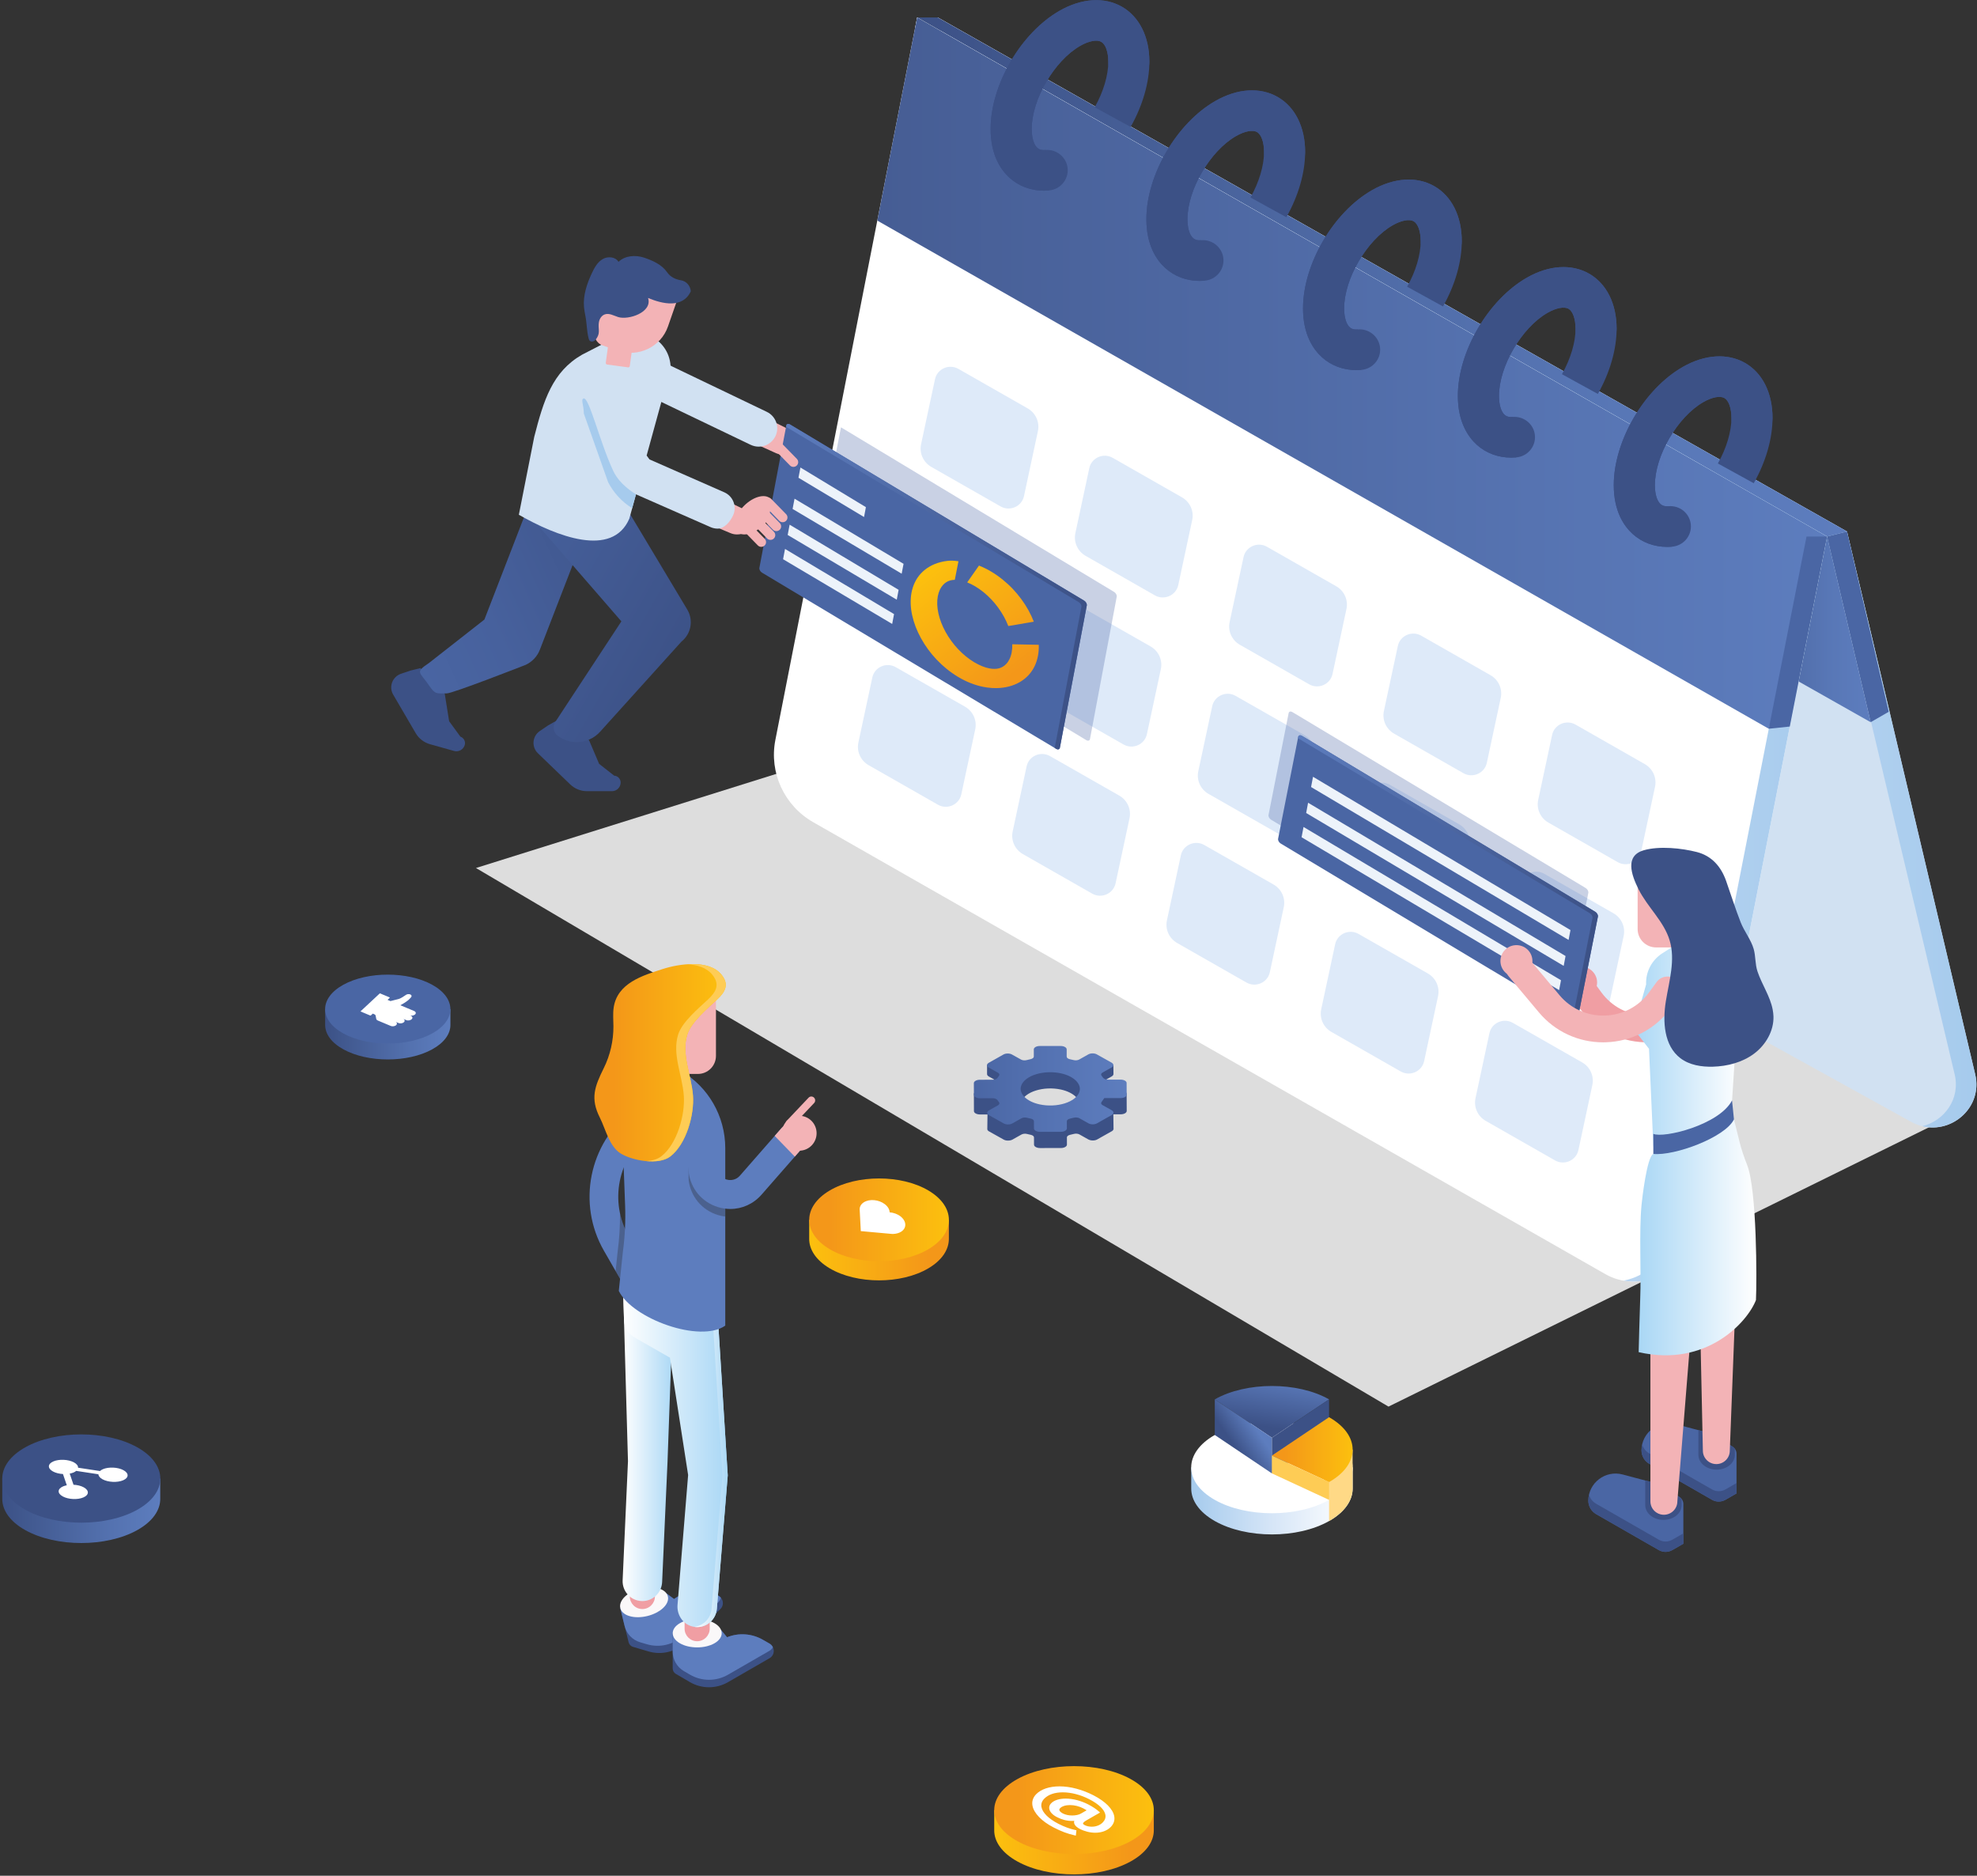 <svg width="448" height="425" viewBox="0 0 448 425" fill="none" xmlns="http://www.w3.org/2000/svg">
<rect x="0" y="0" width="448" height="425" fill="#333333" stroke="none"/>
<path d="M261.46 410.132H259.433C258.602 409.245 257.519 408.419 256.178 407.679C249.136 403.799 237.615 403.799 230.58 407.679C229.239 408.419 228.156 409.245 227.324 410.132H225.298V414.699C225.284 417.265 227.038 419.839 230.58 421.785C237.622 425.665 249.143 425.665 256.178 421.785C259.713 419.839 261.473 417.265 261.46 414.699V410.132Z" fill="url(#paint0_linear_2_5005)"/>
<path d="M230.58 403.079C237.622 399.199 249.143 399.199 256.178 403.079C263.22 406.959 263.22 413.305 256.178 417.185C249.136 421.065 237.615 421.065 230.58 417.185C223.538 413.305 223.538 406.959 230.58 403.079Z" fill="url(#paint1_linear_2_5005)"/>
<path fill-rule="evenodd" clip-rule="evenodd" d="M247.801 406.785C250.498 408.172 252.21 409.905 252.496 411.539C252.65 412.412 252.391 413.232 251.742 413.919C250.903 414.785 249.646 415.259 248.193 415.259C247.019 415.259 245.768 414.945 244.678 414.385C244.238 414.159 243.484 413.672 243.393 413.005C243.372 412.885 243.379 412.732 243.442 412.565C243.26 412.579 243.079 412.585 242.897 412.585C241.744 412.585 240.633 412.299 239.495 411.712C238.517 411.212 237.888 410.525 237.769 409.839C237.692 409.392 237.832 408.959 238.181 408.599C238.852 407.905 240.026 407.525 241.493 407.525C243.135 407.525 244.958 407.999 246.628 408.859C247.578 409.352 248.444 409.925 249.003 410.439L249.275 410.685L246.25 412.419C245.475 412.845 245.419 413.105 245.419 413.172C245.419 413.279 245.545 413.405 245.775 413.525C246.222 413.765 246.795 413.892 247.396 413.892C248.388 413.892 249.303 413.539 249.904 412.912C250.4 412.392 250.596 411.819 250.491 411.205C250.288 410.032 248.996 408.779 246.858 407.679C244.888 406.665 242.75 406.105 240.829 406.105C238.992 406.105 237.538 406.612 236.616 407.565C236.085 408.119 235.876 408.739 235.995 409.412C236.218 410.699 237.608 412.079 239.802 413.212C241.15 413.905 242.492 414.399 243.672 414.645L243.924 414.699L243.791 415.912L243.477 415.839C241.919 415.492 240.466 414.945 238.768 414.072C236.057 412.679 234.262 410.819 233.961 409.099C233.794 408.159 234.08 407.279 234.779 406.552C235.904 405.392 237.79 404.752 240.102 404.752C242.527 404.752 245.258 405.479 247.801 406.785ZM240.207 409.712C240.081 409.845 240.026 409.979 240.054 410.119C240.095 410.379 240.403 410.659 240.892 410.912C241.451 411.192 242.177 411.352 242.953 411.352C243.728 411.352 244.483 411.192 244.923 410.932L246.243 410.172C246.02 410.032 245.775 409.885 245.51 409.752C244.567 409.259 243.477 408.992 242.457 408.992C241.465 408.992 240.647 409.259 240.207 409.712Z" fill="white"/>
<path d="M107.857 196.672L182.299 173.342L372.812 290.055L314.641 318.707L107.857 196.672Z" fill="#DDDDDD"/>
<path d="M178.493 158.924L252.935 135.594L443.448 252.307L385.277 280.959L178.493 158.924Z" fill="#DDDDDD"/>
<path d="M212.489 3.95L418.545 120.433L447.567 243.325C449.645 251.699 440.544 258.445 432.987 254.135L242.797 148.984L212.489 3.95Z" fill="#D1E1F2"/>
<path d="M447.567 243.319L418.545 120.433L212.489 3.95L213.253 7.046L414.023 121.565L442.913 243.319C444.323 249.015 440.558 253.95 435.626 255.171C442.483 256.853 449.401 250.738 447.567 243.319Z" fill="url(#paint2_linear_2_5005)"/>
<path d="M418.545 120.433L427.999 161.276L423.9 163.637L414.022 121.565L418.545 120.433Z" fill="#4A66A4"/>
<path d="M423.901 163.637L387.376 142.978L385.542 105.327L414.023 121.565L423.901 163.637Z" fill="url(#paint3_linear_2_5005)"/>
<path d="M418.545 120.433L212.489 3.95L207.835 3.957L414.023 121.565L418.545 120.433Z" fill="url(#paint4_linear_2_5005)"/>
<path d="M207.835 3.957L414.022 121.572L382.93 280.016C381.235 288.643 371.447 293.056 363.743 288.664L184.3 186.306C177.707 182.545 174.255 175.064 175.7 167.679L207.835 3.957Z" fill="white"/>
<path d="M217.185 83.584L232.877 92.534C234.697 93.57 235.635 95.65 235.197 97.681L232.043 112.403C231.536 114.764 228.848 115.951 226.736 114.743L211.044 105.794C209.224 104.757 208.286 102.678 208.724 100.646L211.877 85.925C212.378 83.564 215.066 82.376 217.185 83.584Z" fill="#DEEAF9"/>
<path d="M252.147 103.735L267.839 112.684C269.659 113.721 270.597 115.8 270.159 117.832L267.005 132.553C266.498 134.914 263.81 136.095 261.698 134.894L246.006 125.944C244.186 124.908 243.248 122.828 243.686 120.797L246.84 106.075C247.34 103.714 250.028 102.527 252.147 103.735Z" fill="#DEEAF9"/>
<path d="M287.102 123.885L302.794 132.835C304.614 133.871 305.552 135.951 305.114 137.982L301.961 152.704C301.453 155.065 298.765 156.252 296.653 155.044L280.961 146.094C279.141 145.058 278.203 142.978 278.641 140.947L281.795 126.225C282.302 123.864 284.99 122.677 287.102 123.885Z" fill="#DEEAF9"/>
<path d="M322.064 144.035L337.756 152.985C339.576 154.021 340.514 156.101 340.076 158.132L336.923 172.847C336.415 175.208 333.727 176.389 331.615 175.187L315.923 166.238C314.103 165.202 313.165 163.122 313.603 161.09L316.757 146.369C317.264 144.008 319.952 142.827 322.064 144.035Z" fill="#DEEAF9"/>
<path d="M357.026 164.179L372.718 173.129C374.538 174.165 375.476 176.244 375.038 178.276L371.885 192.998C371.378 195.358 368.689 196.546 366.577 195.338L350.885 186.388C349.065 185.352 348.127 183.272 348.565 181.241L351.719 166.519C352.219 164.158 354.914 162.978 357.026 164.179Z" fill="#DEEAF9"/>
<path d="M210.078 117.372L225.771 126.321C227.591 127.358 228.528 129.437 228.091 131.469L224.937 146.19C224.43 148.551 221.742 149.732 219.63 148.531L203.938 139.581C202.118 138.545 201.18 136.465 201.617 134.434L204.771 119.712C205.278 117.351 207.967 116.171 210.078 117.372Z" fill="#DEEAF9"/>
<path d="M245.04 137.522L260.733 146.472C262.553 147.508 263.49 149.588 263.053 151.619L259.899 166.341C259.392 168.702 256.704 169.889 254.592 168.681L238.9 159.732C237.08 158.695 236.142 156.616 236.579 154.584L239.733 139.863C240.233 137.502 242.929 136.314 245.04 137.522Z" fill="#DEEAF9"/>
<path d="M280.002 157.673L295.695 166.622C297.515 167.659 298.453 169.738 298.015 171.77L294.861 186.491C294.354 188.852 291.666 190.033 289.554 188.832L273.862 179.882C272.042 178.846 271.104 176.766 271.542 174.735L274.695 160.013C275.195 157.652 277.884 156.465 280.002 157.673Z" fill="#DEEAF9"/>
<path d="M314.965 177.823L330.657 186.773C332.477 187.809 333.415 189.888 332.977 191.92L329.823 206.642C329.316 209.003 326.628 210.19 324.516 208.982L308.824 200.032C307.004 198.996 306.066 196.916 306.504 194.885L309.657 180.163C310.157 177.802 312.846 176.615 314.965 177.823Z" fill="#DEEAF9"/>
<path d="M349.92 197.973L365.612 206.923C367.432 207.959 368.37 210.039 367.932 212.07L364.778 226.792C364.271 229.153 361.583 230.333 359.471 229.132L343.779 220.183C341.959 219.146 341.021 217.067 341.459 215.035L344.612 200.314C345.12 197.953 347.808 196.765 349.92 197.973Z" fill="#DEEAF9"/>
<path d="M202.979 151.166L218.671 160.116C220.491 161.152 221.429 163.232 220.991 165.263L217.838 179.985C217.331 182.346 214.642 183.533 212.53 182.325L196.838 173.376C195.018 172.339 194.08 170.26 194.518 168.228L197.672 153.507C198.172 151.146 200.86 149.958 202.979 151.166Z" fill="#DEEAF9"/>
<path d="M237.941 171.317L253.633 180.266C255.453 181.303 256.391 183.382 255.953 185.414L252.8 200.135C252.293 202.496 249.604 203.677 247.492 202.476L231.8 193.526C229.98 192.49 229.042 190.41 229.48 188.379L232.634 173.657C233.134 171.289 235.822 170.109 237.941 171.317Z" fill="#DEEAF9"/>
<path d="M272.896 191.46L288.588 200.41C290.408 201.446 291.346 203.526 290.908 205.557L287.755 220.279C287.248 222.64 284.559 223.827 282.448 222.619L266.755 213.669C264.935 212.633 263.997 210.554 264.435 208.522L267.589 193.801C268.096 191.44 270.784 190.259 272.896 191.46Z" fill="#DEEAF9"/>
<path d="M307.858 211.611L323.55 220.56C325.37 221.597 326.308 223.676 325.871 225.708L322.717 240.429C322.21 242.79 319.521 243.971 317.41 242.77L301.717 233.82C299.897 232.784 298.96 230.704 299.397 228.672L302.551 213.951C303.058 211.59 305.746 210.403 307.858 211.611Z" fill="#DEEAF9"/>
<path d="M342.82 231.761L358.513 240.711C360.333 241.747 361.27 243.826 360.833 245.858L357.679 260.58C357.172 262.94 354.484 264.128 352.372 262.92L336.679 253.97C334.859 252.934 333.922 250.854 334.359 248.823L337.513 234.101C338.013 231.74 340.708 230.553 342.82 231.761Z" fill="#DEEAF9"/>
<path d="M207.835 3.957L207.369 6.346L409.368 121.572L378.275 280.016C377.206 285.486 372.878 289.247 367.89 290.16C374.601 291.382 381.533 287.147 382.93 280.016L414.023 121.572L207.835 3.957Z" fill="url(#paint5_linear_2_5005)"/>
<path d="M198.804 49.982L400.817 165.119L414.023 121.572L207.835 3.957L198.804 49.982Z" fill="url(#paint6_linear_2_5005)"/>
<path d="M409.368 121.572L400.817 165.119L405.576 164.618L414.023 121.572H409.368Z" fill="#4A66A4"/>
<path d="M236.559 43.201C233.599 43.201 230.862 42.185 228.765 40.284C226.806 38.514 224.479 35.151 224.479 29.214C224.479 19.194 231.356 7.423 240.136 2.42C245.11 -0.415 250.243 -0.744 254.21 1.514C258.176 3.779 260.455 8.329 260.455 14.005C260.455 18.665 258.947 23.916 256.203 28.775L248.069 24.3C250.021 20.834 251.146 17.08 251.146 14.005C251.146 11.774 250.535 10.038 249.556 9.482C248.576 8.919 246.749 9.269 244.797 10.381C238.934 13.724 233.794 22.522 233.794 29.214C233.794 31.211 234.259 32.776 235.065 33.503C235.343 33.757 235.836 34.08 236.892 33.984L237.698 43.153C237.309 43.187 236.934 43.201 236.559 43.201Z" fill="#3C5186"/>
<path d="M236.559 43.201C233.599 43.201 230.862 42.185 228.765 40.284C226.806 38.514 224.479 35.151 224.479 29.214C224.479 19.194 231.356 7.423 240.136 2.42C245.11 -0.415 250.243 -0.744 254.21 1.514C258.176 3.779 260.455 8.329 260.455 14.005C260.455 16.544 258.371 18.603 255.801 18.603C253.23 18.603 251.146 16.544 251.146 14.005C251.146 11.774 250.535 10.038 249.556 9.482C248.576 8.919 246.749 9.269 244.797 10.381C238.934 13.724 233.794 22.522 233.794 29.214C233.794 31.211 234.259 32.776 235.065 33.503C235.343 33.757 235.836 34.08 236.892 33.984C239.434 33.771 241.713 35.638 241.935 38.17C242.158 40.703 240.261 42.934 237.698 43.153C237.309 43.187 236.934 43.201 236.559 43.201Z" fill="#3C5186"/>
<path d="M271.854 63.647C268.895 63.647 266.158 62.631 264.06 60.73C262.101 58.959 259.774 55.596 259.774 49.659C259.774 39.639 266.651 27.869 275.432 22.866C280.405 20.024 285.532 19.701 289.505 21.959C293.472 24.224 295.75 28.775 295.75 34.451C295.75 39.111 294.243 44.354 291.499 49.22L283.365 44.745C285.317 41.279 286.435 37.525 286.435 34.451C286.435 32.22 285.824 30.484 284.844 29.928C283.865 29.365 282.038 29.715 280.086 30.834C274.223 34.176 269.082 42.975 269.082 49.659C269.082 51.657 269.548 53.221 270.354 53.949C270.632 54.203 271.125 54.525 272.181 54.429L272.986 63.599C272.604 63.633 272.229 63.647 271.854 63.647Z" fill="#3C5186"/>
<path d="M271.854 63.647C268.895 63.647 266.158 62.631 264.06 60.73C262.101 58.959 259.774 55.596 259.774 49.659C259.774 39.639 266.651 27.869 275.432 22.866C280.405 20.024 285.532 19.701 289.505 21.959C293.472 24.224 295.75 28.775 295.75 34.451C295.75 36.99 293.666 39.049 291.096 39.049C288.526 39.049 286.442 36.99 286.442 34.451C286.442 32.22 285.831 30.484 284.851 29.928C283.872 29.365 282.045 29.715 280.093 30.834C274.23 34.176 269.089 42.975 269.089 49.659C269.089 51.657 269.555 53.221 270.361 53.949C270.638 54.203 271.132 54.525 272.188 54.429C274.723 54.21 277.008 56.083 277.231 58.616C277.453 61.148 275.557 63.379 272.993 63.599C272.604 63.633 272.229 63.647 271.854 63.647Z" fill="#3C5186"/>
<path d="M307.351 83.859C304.392 83.859 301.655 82.843 299.557 80.942C297.598 79.171 295.271 75.808 295.271 69.872C295.271 59.851 302.148 48.081 310.929 43.078C315.902 40.243 321.036 39.914 325.002 42.172C328.969 44.437 331.247 48.987 331.247 54.663C331.247 59.323 329.74 64.573 326.996 69.432L318.862 64.957C320.814 61.492 321.932 57.744 321.932 54.663C321.932 52.432 321.321 50.696 320.348 50.14C319.369 49.577 317.542 49.927 315.59 51.039C309.727 54.381 304.586 63.18 304.586 69.872C304.586 71.869 305.052 73.434 305.858 74.161C306.135 74.415 306.622 74.738 307.685 74.641L308.49 83.811C308.101 83.845 307.726 83.859 307.351 83.859Z" fill="#3C5186"/>
<path d="M307.351 83.859C304.392 83.859 301.655 82.843 299.557 80.942C297.598 79.171 295.271 75.808 295.271 69.872C295.271 59.851 302.148 48.081 310.929 43.078C315.902 40.243 321.036 39.914 325.002 42.172C328.969 44.437 331.247 48.987 331.247 54.663C331.247 57.202 329.163 59.261 326.593 59.261C324.023 59.261 321.939 57.202 321.939 54.663C321.939 52.432 321.328 50.696 320.355 50.14C319.376 49.577 317.549 49.927 315.597 51.039C309.734 54.381 304.593 63.18 304.593 69.872C304.593 71.869 305.059 73.434 305.865 74.161C306.142 74.415 306.629 74.738 307.691 74.641C310.227 74.415 312.512 76.296 312.735 78.828C312.957 81.361 311.061 83.591 308.497 83.811C308.101 83.845 307.726 83.859 307.351 83.859Z" fill="#3C5186"/>
<path d="M342.438 103.687C339.479 103.687 336.742 102.671 334.644 100.77C332.692 98.999 330.358 95.636 330.358 89.699C330.358 79.679 337.235 67.909 346.016 62.905C350.989 60.064 356.123 59.742 360.089 61.999C364.056 64.264 366.334 68.815 366.334 74.49C366.334 79.151 364.827 84.394 362.083 89.26L353.949 84.785C355.901 81.319 357.026 77.565 357.026 74.49C357.026 72.26 356.415 70.524 355.442 69.968C354.456 69.412 352.636 69.755 350.684 70.874C344.821 74.216 339.68 83.015 339.68 89.699C339.68 91.697 340.146 93.261 340.952 93.989C341.229 94.236 341.716 94.565 342.778 94.469L343.584 103.639C343.188 103.673 342.813 103.687 342.438 103.687Z" fill="#3C5186"/>
<path d="M342.438 103.687C339.479 103.687 336.742 102.671 334.644 100.77C332.692 98.999 330.358 95.636 330.358 89.699C330.358 79.679 337.235 67.909 346.016 62.905C350.989 60.064 356.123 59.742 360.089 61.999C364.056 64.264 366.334 68.815 366.334 74.49C366.334 77.03 364.25 79.089 361.68 79.089C359.11 79.089 357.026 77.03 357.026 74.49C357.026 72.26 356.415 70.524 355.442 69.968C354.456 69.412 352.636 69.755 350.684 70.874C344.821 74.216 339.68 83.015 339.68 89.699C339.68 91.697 340.146 93.261 340.952 93.989C341.229 94.236 341.716 94.565 342.778 94.469C345.342 94.263 347.599 96.123 347.822 98.656C348.044 101.188 346.148 103.419 343.584 103.639C343.188 103.673 342.813 103.687 342.438 103.687Z" fill="#3C5186"/>
<path d="M377.775 123.912C374.816 123.912 372.079 122.897 369.981 120.996C368.022 119.225 365.688 115.862 365.688 109.925C365.688 99.905 372.565 88.135 381.346 83.131C386.32 80.297 391.453 79.967 395.42 82.225C399.386 84.49 401.664 89.04 401.664 94.716C401.664 99.376 400.157 104.627 397.413 109.486L389.279 105.011C391.231 101.545 392.349 97.798 392.349 94.716C392.349 92.486 391.738 90.749 390.765 90.194C389.786 89.631 387.959 89.981 386.007 91.093C380.144 94.435 375.004 103.234 375.004 109.925C375.004 111.922 375.469 113.487 376.275 114.215C376.553 114.462 377.032 114.784 378.102 114.695L378.908 123.864C378.525 123.899 378.15 123.912 377.775 123.912Z" fill="#3C5186"/>
<path d="M377.775 123.912C374.816 123.912 372.079 122.897 369.981 120.996C368.022 119.225 365.688 115.862 365.688 109.925C365.688 99.905 372.565 88.135 381.346 83.131C386.32 80.297 391.453 79.967 395.42 82.225C399.386 84.49 401.664 89.04 401.664 94.716C401.664 97.256 399.581 99.315 397.01 99.315C394.44 99.315 392.356 97.256 392.356 94.716C392.356 92.486 391.745 90.749 390.772 90.194C389.793 89.631 387.966 89.981 386.014 91.093C380.151 94.435 375.011 103.234 375.011 109.925C375.011 111.922 375.476 113.487 376.282 114.215C376.56 114.462 377.039 114.784 378.109 114.695C380.686 114.482 382.93 116.349 383.152 118.882C383.374 121.414 381.478 123.645 378.914 123.864C378.525 123.899 378.15 123.912 377.775 123.912Z" fill="#3C5186"/>
<path opacity="0.3" d="M246.149 167.689C246.547 167.929 246.925 167.826 246.994 167.469L253.057 135.208C253.126 134.851 252.858 134.358 252.459 134.118L190.57 96.819L184.068 130.28L245.826 167.497L246.149 167.689Z" fill="#4A66A4"/>
<path d="M133.463 167.667L135.764 173.075L139.178 175.748C140.008 175.802 140.643 176.481 140.643 177.303C140.643 178.386 139.759 179.264 138.674 179.264H133.014C131.597 179.264 130.236 178.715 129.22 177.735L121.895 170.676C120.402 169.236 120.61 166.803 122.323 165.638L124.217 164.35L126.207 163.232L133.463 167.667Z" fill="#3C5186"/>
<path d="M100.769 157.119L101.778 163.417L104.328 166.906C105.109 167.18 105.538 168.01 105.316 168.798C105.019 169.84 103.934 170.443 102.884 170.148L97.445 168.626C96.084 168.243 94.923 167.352 94.211 166.138L89.097 157.386C88.054 155.604 88.918 153.322 90.887 152.657L93.057 151.923L95.275 151.382L100.769 157.119Z" fill="#3C5186"/>
<path d="M177.366 103C178.748 103 179.64 102.904 180.283 101.588C181.174 99.751 180.151 97.942 178.299 97.051L145.426 80.773C143.574 79.882 141.348 80.656 140.457 82.486C139.565 84.323 140.339 86.523 142.184 87.414L175.742 102.63C176.274 102.883 176.827 103 177.366 103Z" fill="#F3B3B6"/>
<path d="M171.935 101.204C173.489 101.204 174.982 100.341 175.708 98.86C176.717 96.797 175.846 94.316 173.759 93.315L146.745 80.355C144.665 79.354 142.164 80.218 141.155 82.287C140.146 84.35 141.017 86.832 143.104 87.832L170.117 100.793C170.704 101.067 171.326 101.204 171.935 101.204Z" fill="#D1E1F2"/>
<path d="M101.26 157.105C102.628 157.105 119.124 150.642 119.124 150.642C120.596 149.956 121.75 148.729 122.33 147.228L131.95 122.369C133.346 118.764 131.756 114.556 128.163 113.068C124.452 111.533 120.223 113.349 118.799 117.044L109.767 140.381L97.197 150.23C93.948 152.41 95.089 152.17 97.286 155.391C98.655 157.406 98.979 157.105 101.26 157.105Z" fill="url(#paint7_linear_2_5005)"/>
<path d="M130.692 168.147C132.682 168.147 134.666 167.317 136.069 165.707L154.423 145.371C156.621 143.616 157.18 140.525 155.743 138.12L142.461 115.954C140.305 112.349 135.412 111.355 131.964 114.014C129.116 116.214 119.898 115.735 121.743 118.819L140.809 140.786L126.076 163.205C125.177 164.24 125.267 165.851 126.359 166.687C127.651 167.667 129.172 168.147 130.692 168.147Z" fill="url(#paint8_linear_2_5005)"/>
<path d="M166.993 121.094C168.417 121.094 169.274 120.587 169.889 119.216C170.725 117.359 169.841 115.926 167.968 115.097L148.114 105.515L137.409 91.081C136.193 89.436 133.864 89.087 132.206 90.293C130.554 91.499 130.195 93.809 131.411 95.454L143.276 111.458L165.473 120.772C165.971 120.992 166.489 121.094 166.993 121.094Z" fill="#F3B3B6"/>
<path d="M121.059 98.997C123.18 90.683 125.191 84.207 131.908 80.361L139.669 76.372C145.135 73.24 151.97 77.154 151.97 83.418L146.531 103.219L147.174 104.09L164.132 111.547C166.13 112.431 167.028 114.761 166.136 116.742C165.48 118.202 164.146 119.778 162.633 119.778C162.094 119.778 161.541 119.669 161.016 119.436L144.119 112.006L142.613 117.503C138.757 126.488 126.103 121.512 117.576 116.632L121.059 98.997Z" fill="#D1E1F2"/>
<path d="M168.624 114.583C166.551 116.66 165.853 119.312 167.076 120.512C168.293 121.711 170.967 120.998 173.04 118.915C175.113 116.838 175.811 114.186 174.588 112.986C173.372 111.794 170.704 112.506 168.624 114.583Z" fill="#F3B3B6"/>
<path d="M142.33 83.233L137.568 82.596C137.382 82.568 137.25 82.397 137.271 82.212L138.404 73.939C138.418 73.823 138.529 73.74 138.646 73.761L143.663 74.44C143.781 74.453 143.864 74.563 143.843 74.68L142.71 82.952C142.689 83.13 142.516 83.261 142.33 83.233Z" fill="#F3B3B6"/>
<path d="M140.021 79.457L136.608 78.291C135.115 77.778 134.32 76.16 134.832 74.68L139.434 61.458L153.988 66.441L151.362 73.987C149.765 78.593 144.679 81.047 140.021 79.457Z" fill="#F3B3B6"/>
<path d="M156.538 65.996C156.448 64.755 155.529 63.7 154.292 63.501C153.221 63.329 151.97 62.856 151.161 61.671C150 59.978 147.927 59.039 145.965 58.381C144.009 57.73 141.632 57.894 140.153 59.327C139.476 58.161 137.72 58.025 136.559 58.71C135.398 59.395 134.7 60.65 134.134 61.863C132.993 64.289 132.102 66.928 132.337 69.594C132.399 70.266 132.53 70.93 132.655 71.588C132.986 73.261 132.952 74.96 133.373 76.626C133.429 76.845 133.498 77.072 133.657 77.222C133.892 77.442 134.279 77.435 134.569 77.284C134.859 77.133 135.067 76.866 135.239 76.592C136.089 75.29 135.467 74.419 135.716 73C135.847 72.24 136.317 71.486 137.057 71.232C138.045 70.889 139.075 71.52 140.07 71.835C142.413 72.575 147.913 70.766 146.856 67.51C150.069 68.867 154.727 69.957 156.538 65.996Z" fill="#3C5186"/>
<path d="M132.302 93.706C132.268 91.698 131.604 90.567 132.206 90.293C133.463 89.717 135.861 100.108 138.985 106.742C140.498 109.97 144.119 111.992 144.119 111.992L143.249 115.152C140.934 113.706 139.047 111.663 137.803 109.251L132.302 93.706Z" fill="#A6CBED"/>
<path d="M178.182 96.406C178.251 96.05 178.631 95.947 179.032 96.187L245.67 136.098C246.071 136.337 246.341 136.824 246.272 137.187L240.17 169.449C240.101 169.805 239.72 169.908 239.32 169.668L172.681 129.758C172.28 129.518 172.011 129.031 172.08 128.668L178.182 96.406Z" fill="#4A66A4"/>
<path fill-rule="evenodd" clip-rule="evenodd" d="M225.782 155.912C225.112 155.919 224.434 155.878 223.743 155.782C223.432 155.741 223.121 155.693 222.824 155.631C221.857 155.439 220.875 155.145 219.908 154.761C218.954 154.384 218.007 153.911 217.088 153.363C216.204 152.828 215.333 152.218 214.497 151.54C213.709 150.902 212.942 150.189 212.23 149.435C211.539 148.709 210.89 147.927 210.295 147.112C209.715 146.317 209.183 145.481 208.713 144.631C208.243 143.781 207.835 142.917 207.503 142.054C207.165 141.176 206.902 140.292 206.709 139.429C206.508 138.538 206.398 137.66 206.37 136.817C206.342 135.94 206.405 135.083 206.557 134.274C206.716 133.445 206.971 132.657 207.317 131.944C207.669 131.218 208.118 130.546 208.657 129.963C209.217 129.36 209.867 128.832 210.606 128.401C211.359 127.955 212.203 127.612 213.101 127.379C213.612 127.242 214.144 127.146 214.69 127.085C215.402 127.002 216.142 127.03 216.86 127.126L217.192 127.174L216.363 131.375C216.017 131.382 215.685 131.423 215.375 131.505C215.077 131.581 214.787 131.697 214.525 131.855C214.227 132.033 213.951 132.253 213.709 132.52C213.433 132.821 213.191 133.178 212.997 133.582C212.783 134.035 212.617 134.542 212.514 135.09C212.403 135.673 212.362 136.29 212.382 136.941C212.403 137.585 212.493 138.27 212.645 138.963C212.797 139.655 213.011 140.368 213.288 141.074C213.557 141.78 213.889 142.492 214.276 143.191C214.663 143.891 215.098 144.576 215.575 145.227C216.052 145.885 216.577 146.516 217.13 147.098C217.69 147.688 218.277 148.236 218.885 148.729C219.493 149.223 220.129 149.668 220.765 150.052C221.373 150.415 221.981 150.717 222.582 150.957C223.114 151.169 223.64 151.334 224.137 151.43C224.573 151.519 224.994 151.56 225.381 151.553C225.727 151.553 226.058 151.512 226.362 151.43C226.673 151.348 226.957 151.231 227.226 151.073C227.523 150.895 227.8 150.676 228.042 150.409C228.325 150.107 228.56 149.744 228.76 149.339C228.981 148.894 229.147 148.387 229.251 147.832C229.362 147.249 229.41 146.632 229.389 145.981L235.394 146.097C235.422 146.982 235.36 147.838 235.201 148.647C235.042 149.476 234.779 150.265 234.434 150.977C234.081 151.704 233.625 152.369 233.086 152.958C232.527 153.561 231.87 154.089 231.138 154.521C230.377 154.96 229.541 155.309 228.636 155.542C227.738 155.775 226.777 155.899 225.782 155.912ZM226.196 137.688C226.673 138.346 227.116 139.031 227.496 139.723C227.876 140.422 228.207 141.128 228.491 141.848L233.757 140.95L234.268 140.861C233.929 139.991 233.529 139.127 233.059 138.277C232.589 137.434 232.057 136.598 231.469 135.796C230.875 134.987 230.225 134.206 229.534 133.473C228.823 132.719 228.055 132.013 227.261 131.368C226.431 130.69 225.561 130.08 224.662 129.545C223.743 128.99 222.79 128.524 221.843 128.147L219.175 131.958C219.77 132.191 220.385 132.499 221 132.863C221.642 133.246 222.278 133.692 222.886 134.185C223.494 134.679 224.082 135.227 224.642 135.817C225.194 136.399 225.72 137.03 226.196 137.688Z" fill="url(#paint9_linear_2_5005)"/>
<path d="M245.671 136.091L179.032 96.18C178.631 95.94 178.251 96.043 178.182 96.4L178.126 96.708L244.447 136.427C244.848 136.666 245.118 137.153 245.049 137.516L239.002 169.469L239.32 169.661C239.721 169.901 240.101 169.798 240.17 169.442L246.272 137.181C246.334 136.817 246.064 136.331 245.671 136.091Z" fill="url(#paint10_linear_2_5005)"/>
<path d="M196.218 114.912L195.797 117.146L180.939 108.25L181.381 105.927L196.218 114.912Z" fill="#EDF3FA"/>
<path d="M204.753 127.75L204.324 129.991L179.605 115.316L180.048 112.993L204.753 127.75Z" fill="#EDF3FA"/>
<path d="M203.633 133.644L203.212 135.878L178.493 121.211L178.935 118.881L203.633 133.644Z" fill="#EDF3FA"/>
<path d="M202.597 139.141L202.175 141.375L177.449 126.708L177.891 124.377L202.597 139.141Z" fill="#EDF3FA"/>
<path d="M175.694 100.512C176.122 100.101 176.813 100.108 177.228 100.539L180.573 103.966C180.987 104.391 180.98 105.077 180.545 105.488C180.117 105.899 179.426 105.892 179.011 105.461L175.666 102.034C175.252 101.609 175.265 100.93 175.694 100.512Z" fill="#F3B3B6"/>
<path d="M173.261 113.048C173.69 112.637 174.381 112.643 174.795 113.075L178.14 116.502C178.555 116.927 178.548 117.613 178.113 118.024C177.684 118.435 176.993 118.428 176.578 117.996L173.234 114.569C172.819 114.144 172.826 113.459 173.261 113.048Z" fill="#F3B3B6"/>
<path d="M171.831 115.063C172.259 114.652 172.95 114.658 173.365 115.09L176.71 118.517C177.124 118.942 177.117 119.628 176.682 120.039C176.254 120.45 175.563 120.443 175.148 120.011L171.803 116.584C171.389 116.16 171.396 115.474 171.831 115.063Z" fill="#F3B3B6"/>
<path d="M170.497 117.051C170.926 116.639 171.617 116.646 172.031 117.078L175.376 120.505C175.791 120.93 175.784 121.615 175.348 122.026C174.92 122.438 174.229 122.431 173.814 121.999L170.47 118.572C170.055 118.147 170.069 117.469 170.497 117.051Z" fill="#F3B3B6"/>
<path d="M168.41 118.627C168.839 118.216 169.53 118.223 169.944 118.654L173.289 122.081C173.704 122.506 173.697 123.192 173.261 123.603C172.833 124.014 172.142 124.007 171.727 123.575L168.382 120.149C167.961 119.724 167.975 119.045 168.41 118.627Z" fill="#F3B3B6"/>
<path d="M373.297 236.171C373.083 236.171 372.869 236.171 372.656 236.158C366.77 235.966 361.408 233.146 357.948 228.415L356.238 226.074C355.246 224.718 355.549 222.822 356.914 221.843C358.278 220.857 360.188 221.158 361.173 222.514L362.882 224.855C365.233 228.066 368.865 229.976 372.856 230.106C376.846 230.236 380.602 228.559 383.16 225.512L390.017 217.332C391.093 216.044 393.022 215.873 394.311 216.941C395.607 218.009 395.779 219.926 394.704 221.206L387.846 229.387C384.221 233.727 378.941 236.171 373.297 236.171Z" fill="#F09EA3"/>
<path d="M361.911 222.61C361.911 224.595 360.291 226.211 358.285 226.211C356.286 226.211 354.66 224.602 354.66 222.61C354.66 220.624 356.28 219.009 358.285 219.009C360.291 219.009 361.911 220.624 361.911 222.61Z" fill="#F09EA3"/>
<path opacity="0.3" d="M359.326 201.209L292.864 161.346C292.464 161.106 292.085 161.209 292.016 161.565L287.454 184.656C287.385 185.012 287.653 185.505 288.053 185.745L354.198 225.417L354.515 225.608C354.915 225.848 355.294 225.745 355.363 225.389L359.926 202.298C359.988 201.935 359.719 201.449 359.326 201.209Z" fill="#4A66A4"/>
<path d="M294.187 166.953C294.256 166.597 294.635 166.494 295.035 166.734L361.497 206.597C361.897 206.837 362.166 207.323 362.097 207.686L357.534 230.777C357.465 231.14 357.086 231.236 356.686 230.996L290.224 191.132C289.824 190.893 289.556 190.407 289.625 190.044L294.187 166.953Z" fill="#4A66A4"/>
<path d="M361.49 206.59L295.028 166.727C294.628 166.487 294.249 166.59 294.18 166.946L294.125 167.254L360.27 206.926C360.67 207.165 360.939 207.651 360.87 208.014L356.369 230.797L356.686 230.989C357.086 231.229 357.465 231.126 357.534 230.77L362.097 207.679C362.159 207.323 361.89 206.83 361.49 206.59Z" fill="url(#paint11_linear_2_5005)"/>
<path d="M355.88 210.732L355.452 212.971L297.096 178.324L297.537 176.003L355.88 210.732Z" fill="#EDF3FA"/>
<path d="M354.763 216.613L354.343 218.851L295.986 184.211L296.42 181.884L354.763 216.613Z" fill="#EDF3FA"/>
<path d="M353.73 222.103L353.309 224.342L294.945 189.702L295.387 187.374L353.73 222.103Z" fill="#EDF3FA"/>
<path d="M367.714 334.088L375.916 336.272L380.582 339.195C381.126 339.537 381.457 340.133 381.457 340.776V349.779L378.955 351.216C378.011 351.757 376.846 351.757 375.902 351.216L361.697 343.07C360.601 342.44 359.926 341.283 359.926 340.023C359.926 335.977 363.785 333.041 367.714 334.088Z" fill="#4A66A4"/>
<path d="M375.902 348.868L361.697 340.722C360.904 340.27 360.332 339.53 360.077 338.682C359.981 339.113 359.926 339.558 359.926 340.023C359.926 341.276 360.601 342.44 361.697 343.07L375.902 351.216C376.846 351.757 378.011 351.757 378.955 351.216L381.457 349.779V347.431L378.955 348.868C378.011 349.409 376.846 349.409 375.902 348.868Z" fill="#3C5186"/>
<path d="M380.582 339.188L375.916 336.265L372.821 335.443V341.03C372.821 342.878 374.668 344.377 376.95 344.377C379.231 344.377 381.078 342.878 381.078 341.03V339.667C380.94 339.483 380.782 339.311 380.582 339.188Z" fill="#3C5186"/>
<path d="M379.762 322.69L387.963 324.873L392.629 327.797C393.174 328.139 393.505 328.734 393.505 329.378V338.38L391.003 339.818C390.059 340.359 388.894 340.359 387.95 339.818L373.745 331.671C372.649 331.042 371.973 329.885 371.973 328.625C371.973 324.586 375.833 321.649 379.762 322.69Z" fill="#4A66A4"/>
<path d="M387.95 337.47L373.745 329.323C372.952 328.871 372.38 328.132 372.125 327.283C372.029 327.714 371.973 328.159 371.973 328.625C371.973 329.878 372.649 331.042 373.745 331.671L387.95 339.818C388.894 340.359 390.059 340.359 391.003 339.818L393.505 338.38V336.032L391.003 337.47C390.059 338.011 388.894 338.011 387.95 337.47Z" fill="#3C5186"/>
<path d="M392.629 327.797L387.963 324.873L384.869 324.052V329.638C384.869 331.487 386.716 332.993 388.997 332.993C391.279 332.993 393.126 331.493 393.126 329.638V328.276C392.988 328.091 392.829 327.92 392.629 327.797Z" fill="#3C5186"/>
<path d="M377.046 343.214C375.364 343.214 373.993 341.858 373.993 340.181V302.768C373.993 301.098 375.357 299.735 377.046 299.735C378.728 299.735 383.787 292.581 383.787 294.252L380.099 340.181C380.099 341.858 378.728 343.214 377.046 343.214Z" fill="#F3B3B6"/>
<path d="M388.935 331.733C387.254 331.733 385.882 330.378 385.882 328.7L385.089 291.65C385.089 289.98 387.247 291.787 388.928 291.787C390.61 291.787 393.505 287.372 393.505 289.042L391.982 328.7C391.982 330.371 390.617 331.733 388.935 331.733Z" fill="#F3B3B6"/>
<path d="M376.736 215.969L383.552 211.649C388.48 208.528 394.897 212.293 394.525 218.085L392.498 249.329L392.368 258.455L375.585 264.767L374.654 259.564L373.676 237.643L370.174 233.132L373.021 223.055C372.897 220.2 374.31 217.503 376.736 215.969Z" fill="url(#paint12_linear_2_5005)"/>
<path d="M374.654 261.453C373.193 262.076 372.097 271.777 371.973 273.098C371.401 279.348 371.939 288.097 371.677 294.368C371.546 297.497 371.332 306.369 371.332 306.369C386.771 309.895 396.034 299.468 397.909 294.567C398.116 290.309 398.15 269.572 395.89 263.897C395.187 262.138 394.587 260.344 394.132 258.503L392.926 253.622C392.926 253.628 374.668 261.446 374.654 261.453Z" fill="url(#paint13_linear_2_5005)"/>
<path d="M374.654 256.908V261.453C379.403 261.946 390.941 257.729 392.926 253.628L392.492 249.329C389.569 254.915 376.984 257.948 374.654 256.908Z" fill="#4A66A4"/>
<path d="M363.282 236.171C357.637 236.171 352.358 233.721 348.726 229.387L341.868 221.206C340.793 219.919 340.965 218.009 342.261 216.941C343.557 215.873 345.48 216.044 346.555 217.332L353.413 225.512C355.97 228.559 359.719 230.222 363.716 230.106C367.707 229.976 371.346 228.059 373.69 224.855L375.399 222.514C376.391 221.158 378.3 220.864 379.658 221.843C381.023 222.829 381.319 224.725 380.334 226.074L378.624 228.415C375.165 233.146 369.802 235.966 363.916 236.158C363.703 236.171 363.489 236.171 363.282 236.171Z" fill="#F3B3B6"/>
<path d="M384.124 220.782C382.443 220.782 381.071 219.426 381.071 217.749V207.583C381.071 205.913 382.436 204.55 384.124 204.55C385.806 204.55 387.178 205.906 387.178 207.583V217.749C387.178 219.426 385.813 220.782 384.124 220.782Z" fill="#FCC00E"/>
<path d="M375.295 214.668H385.227V195.705H371.098V210.492C371.091 212.8 372.973 214.668 375.295 214.668Z" fill="#F3B3B6"/>
<path d="M401.7 228.75C401.121 225.704 399.239 223.055 398.26 220.118C397.695 218.413 397.861 216.667 397.399 215.031C396.799 212.93 395.255 211.033 394.449 208.986C393.236 205.899 392.244 202.695 391.134 199.56C389.997 196.356 387.895 193.925 384.524 193.056C381.064 192.166 376.005 191.646 372.511 192.645C368.19 193.884 369.623 198.129 371.312 201.504C373.338 205.55 377.039 208.726 378.349 213.06C379.7 217.523 378.232 222.281 377.487 226.882C376.743 231.489 377.067 236.938 380.795 239.772C382.849 241.333 385.572 241.758 388.156 241.689C391.472 241.593 394.828 240.717 397.482 238.739C400.128 236.76 401.975 233.59 401.879 230.298C401.858 229.77 401.796 229.25 401.7 228.75Z" fill="#3C5186"/>
<path d="M347.258 217.749C347.258 219.734 345.638 221.35 343.632 221.35C341.627 221.35 340.007 219.741 340.007 217.749C340.007 215.764 341.627 214.148 343.632 214.148C345.638 214.148 347.258 215.764 347.258 217.749Z" fill="#F3B3B6"/>
<path d="M306.509 332.491H304.464C303.622 331.567 302.53 330.705 301.174 329.932C294.05 325.888 282.398 325.888 275.274 329.932C273.918 330.705 272.819 331.567 271.984 332.491H269.939V337.246C269.925 339.921 271.699 342.604 275.281 344.636C282.405 348.679 294.057 348.679 301.181 344.636C304.756 342.604 306.537 339.921 306.523 337.246V332.491H306.509Z" fill="url(#paint14_linear_2_5005)"/>
<path d="M275.274 325.136C282.398 321.092 294.05 321.092 301.174 325.136C308.297 329.179 308.297 335.796 301.174 339.839C294.05 343.883 282.398 343.883 275.274 339.839C268.151 335.802 268.151 329.179 275.274 325.136Z" fill="white"/>
<path d="M306.509 332.587C306.509 332.525 306.509 332.457 306.509 332.395V328.454H305.09C304.2 327.243 302.899 326.114 301.174 325.136C296.144 322.276 299.518 333.189 301.174 339.839V344.636C304.659 342.658 306.44 340.058 306.509 337.445V332.587Z" fill="#FFD986"/>
<path d="M301.174 317.069C294.05 313.025 282.398 313.025 275.275 317.069L288.221 325.765L301.174 317.069Z" fill="url(#paint15_linear_2_5005)"/>
<path d="M275.275 317.069V325.136L288.221 333.839V325.765L275.275 317.069Z" fill="url(#paint16_linear_2_5005)"/>
<path d="M288.221 325.765L301.174 317.069V325.136L288.221 333.839V325.765Z" fill="#3C5186"/>
<path d="M301.174 321.106C308.297 325.149 308.297 331.766 301.174 335.809L288.228 329.802L301.174 321.106Z" fill="url(#paint17_linear_2_5005)"/>
<path d="M288.221 329.802V333.839L301.174 339.846V335.809L288.221 329.802Z" fill="#FECC55"/>
<path d="M102.061 228.639H100.474C99.826 227.949 98.971 227.298 97.923 226.72C92.399 223.677 83.357 223.677 77.826 226.72C76.771 227.298 75.923 227.949 75.268 228.639H73.681V232.214C73.668 234.225 75.047 236.242 77.826 237.767C83.35 240.809 92.392 240.809 97.923 237.767C100.702 236.242 102.081 234.225 102.068 232.214V228.639H102.061Z" fill="url(#paint18_linear_2_5005)"/>
<path d="M77.819 223.112C83.343 220.07 92.385 220.07 97.916 223.112C103.44 226.155 103.44 231.129 97.916 234.165C92.392 237.208 83.35 237.208 77.819 234.165C72.295 231.129 72.295 226.155 77.819 223.112Z" fill="#4A66A4"/>
<path d="M93.364 230.847C93.564 230.584 93.419 230.288 93.081 230.15L92.854 230.052C93.267 230.223 93.881 230.098 94.129 229.769C94.329 229.506 94.185 229.211 93.847 229.073L92.192 228.383L90.723 227.765C90.723 227.765 90.992 227.62 91.336 227.417C91.405 227.377 91.481 227.331 91.557 227.285C91.578 227.272 91.605 227.259 91.626 227.239C91.971 227.022 92.329 226.779 92.55 226.582C92.605 226.529 92.716 226.418 92.833 226.299C92.861 226.267 92.888 226.24 92.923 226.207C93.012 226.115 93.095 226.023 93.157 225.945C93.281 225.8 93.295 225.642 93.212 225.511C93.164 225.432 93.081 225.366 92.964 225.314C92.668 225.189 92.247 225.235 91.985 225.425C91.523 225.754 90.805 226.227 90.357 226.345C89.957 226.451 88.474 226.825 88.474 226.825L88.419 226.799L87.819 226.549L88.295 226.102C88.343 226.056 88.33 226.004 88.267 225.977L86.081 225.064L83.136 227.811L81.681 229.165L83.854 230.078L83.868 230.085C83.93 230.111 84.019 230.098 84.061 230.052L84.067 230.045L84.474 229.664L84.847 229.822C84.888 229.841 84.923 229.855 84.95 229.881C84.978 229.901 85.005 229.927 85.033 229.953C85.074 229.999 85.102 230.052 85.116 230.104L85.267 230.88C85.295 231.018 85.412 231.143 85.585 231.215L88.53 232.45C88.868 232.595 89.364 232.562 89.674 232.352C90.067 232.082 90.019 231.681 89.605 231.504L90.281 231.787C90.619 231.931 91.116 231.898 91.426 231.688C91.819 231.419 91.771 231.018 91.357 230.84L92.074 231.143C92.502 231.307 93.116 231.182 93.364 230.847Z" fill="white"/>
<path d="M215.018 276.388H213.245C212.515 275.555 211.568 274.778 210.395 274.078C204.231 270.424 194.154 270.424 187.99 274.078C186.818 274.771 185.87 275.555 185.14 276.388H183.368V280.686C183.354 283.101 184.895 285.523 187.99 287.364C194.154 291.018 204.231 291.018 210.395 287.364C213.49 285.53 215.031 283.108 215.018 280.686V276.388Z" fill="url(#paint19_linear_2_5005)"/>
<path d="M187.997 269.752C194.161 266.098 204.238 266.098 210.402 269.752C216.565 273.406 216.565 279.377 210.402 283.031C204.238 286.685 194.161 286.685 187.997 283.031C181.833 279.377 181.833 273.399 187.997 269.752Z" fill="url(#paint20_linear_2_5005)"/>
<path d="M202.377 279.587C202.377 279.587 202.152 279.587 202.07 279.58L195.061 278.943L194.808 274.022C194.795 273.413 195.095 272.839 195.722 272.433C197.004 271.593 199.152 271.789 200.522 272.853C201.218 273.392 201.579 274.057 201.599 274.687C202.479 274.757 203.372 275.072 204.068 275.611C205.438 276.682 205.513 278.222 204.231 279.062C203.713 279.398 203.058 279.566 202.377 279.587Z" fill="white"/>
<path d="M36.321 335.005H34.316C33.495 334.119 32.42 333.285 31.09 332.545C24.116 328.652 12.71 328.652 5.735 332.545C4.405 333.285 3.337 334.119 2.509 335.005H0.511V339.585C0.497 342.165 2.234 344.745 5.735 346.699C12.71 350.592 24.116 350.592 31.09 346.699C34.591 344.745 36.335 342.159 36.314 339.585V335.005H36.321Z" fill="url(#paint21_linear_2_5005)"/>
<path d="M5.742 327.925C12.716 324.032 24.122 324.032 31.097 327.925C38.072 331.819 38.072 338.192 31.097 342.085C24.122 345.979 12.716 345.979 5.742 342.085C-1.233 338.192 -1.233 331.819 5.742 327.925Z" fill="#3C5186"/>
<path d="M18.898 339.285C17.582 339.852 15.487 339.752 14.219 339.059C12.951 338.365 12.985 337.345 14.301 336.779C14.55 336.672 14.839 336.592 15.135 336.532L14.267 333.985C13.44 333.939 12.627 333.745 12.006 333.405C10.738 332.712 10.773 331.692 12.089 331.125C13.405 330.559 15.501 330.659 16.769 331.352C17.41 331.699 17.713 332.132 17.692 332.552L22.661 333.305C22.827 333.152 23.034 333.012 23.309 332.892C24.625 332.325 26.721 332.425 27.989 333.119C29.257 333.812 29.222 334.832 27.906 335.399C26.59 335.965 24.495 335.865 23.226 335.172C22.62 334.839 22.317 334.432 22.303 334.039L17.265 333.272C17.106 333.405 16.927 333.525 16.679 333.632C16.41 333.745 16.107 333.825 15.797 333.885L16.659 336.412C17.506 336.452 18.347 336.652 18.981 336.999C20.249 337.699 20.215 338.719 18.898 339.285Z" fill="white"/>
<path fill-rule="evenodd" clip-rule="evenodd" d="M253.934 247.066C254.686 247.066 255.299 247.406 255.299 247.828L255.32 251.718C255.32 252.139 254.714 252.479 253.962 252.479H252.29L252.332 255.757V255.791V255.866L252.318 255.872C252.276 256.036 252.158 256.192 251.935 256.314L248.592 258.198C248.272 258.375 247.826 258.436 247.408 258.395L247.373 258.416V258.395C247.116 258.368 246.872 258.307 246.67 258.198L244.615 257.042C244.281 256.852 243.766 256.811 243.327 256.926C243.062 256.994 242.798 257.062 242.526 257.117C242.073 257.212 241.767 257.443 241.767 257.715L241.774 259.347C241.774 259.769 241.168 260.116 240.416 260.116L235.68 260.122C234.928 260.122 234.315 259.782 234.315 259.361L234.308 257.715C234.308 257.457 234.03 257.226 233.598 257.13C233.341 257.074 233.047 257.006 232.774 256.942L232.707 256.926C232.282 256.824 231.794 256.879 231.467 257.062L229.398 258.225C229.197 258.341 228.946 258.395 228.688 258.422V258.436L228.667 258.422C228.249 258.463 227.804 258.409 227.476 258.225L224.12 256.348C223.883 256.219 223.757 256.056 223.73 255.886C223.716 255.832 223.716 255.777 223.73 255.723L223.771 252.513H222.065C221.313 252.513 220.7 252.173 220.7 251.752L220.686 247.869C220.686 247.447 221.292 247.1 222.044 247.1L224.983 247.094C225.201 247.094 225.498 247.203 225.764 247.302C226.06 247.411 226.317 247.506 226.383 247.42C226.557 247.182 226.467 246.91 226.139 246.726L224.064 245.564C223.8 245.416 224.415 245.427 225.171 245.441C225.95 245.454 226.88 245.471 227.149 245.319L227.393 242.599C227.922 242.3 228.786 242.3 229.315 242.599L231.376 243.748C231.718 243.938 232.226 243.979 232.665 243.864C232.943 243.796 233.222 243.728 233.507 243.666C233.953 243.571 234.267 243.34 234.267 243.068V241.436C234.267 241.014 234.872 240.674 235.625 240.674H240.36C241.112 240.674 241.718 241.014 241.718 241.436V243.082C241.718 243.34 241.997 243.571 242.429 243.666C242.686 243.723 242.979 243.791 243.253 243.855L243.32 243.87C243.745 243.972 244.232 243.918 244.56 243.734L246.628 242.572C247.157 242.272 248.021 242.272 248.55 242.572L248.522 245.074C248.774 245.213 249.672 245.255 250.486 245.294C251.382 245.336 252.177 245.373 251.9 245.53L249.846 246.686C249.504 246.883 249.428 247.168 249.63 247.413C249.693 247.489 249.93 247.398 250.211 247.29C250.482 247.186 250.793 247.066 251.03 247.066H253.934ZM235.576 253.9C239.469 254.744 243.808 253.418 244.595 251.065C245.18 249.31 243.376 247.515 240.416 246.869C236.523 246.026 232.184 247.352 231.397 249.705C230.812 251.459 232.616 253.261 235.576 253.9Z" fill="#3C5186"/>
<path d="M252.318 243.401L252.304 241.314H249.24L248.557 240.933C248.028 240.634 247.164 240.634 246.635 240.933L245.953 241.314H241.725V239.79C241.725 239.369 241.119 239.029 240.367 239.029H235.632C234.879 239.029 234.274 239.369 234.274 239.79V241.314H229.977L229.322 240.946C228.793 240.647 227.929 240.647 227.4 240.946L226.759 241.307H223.674V243.347C223.667 243.551 223.792 243.755 224.071 243.911L226.146 245.074L249.867 245.047L251.921 243.891C252.165 243.755 252.29 243.578 252.311 243.401H252.318Z" fill="#3C5186"/>
<path fill-rule="evenodd" clip-rule="evenodd" d="M253.948 248.8H250.236C250.215 248.834 249.908 249.304 249.609 249.705C249.428 249.943 249.518 250.215 249.846 250.398L251.921 251.561C252.45 251.86 252.45 252.343 251.921 252.642L248.578 254.526C248.049 254.825 247.185 254.825 246.656 254.526L244.602 253.37C244.267 253.18 243.752 253.139 243.313 253.254C243.048 253.322 242.784 253.39 242.512 253.445C242.06 253.54 241.753 253.771 241.753 254.043L241.76 255.675C241.76 256.097 241.154 256.444 240.402 256.444L235.666 256.45C234.914 256.45 234.301 256.11 234.301 255.689L234.294 254.043C234.294 253.785 234.016 253.554 233.584 253.458C233.327 253.402 233.033 253.334 232.76 253.27L232.693 253.254C232.268 253.152 231.78 253.207 231.453 253.39L229.385 254.553C228.855 254.852 227.992 254.852 227.462 254.553L224.106 252.676C223.569 252.377 223.569 251.894 224.099 251.595L226.153 250.439C226.494 250.242 226.564 249.956 226.362 249.712C226.244 249.562 226.132 249.412 226.028 249.263C225.854 249.011 225.443 248.834 224.962 248.834L222.058 248.841C221.306 248.841 220.693 248.501 220.693 248.08L220.679 245.421C220.679 244.999 221.285 244.652 222.037 244.652L224.976 244.646C225.443 244.646 225.854 244.489 226.021 244.244C226.067 244.182 226.116 244.114 226.166 244.044C226.237 243.946 226.31 243.843 226.383 243.748C226.557 243.51 226.467 243.238 226.139 243.054L224.064 241.892C223.528 241.592 223.528 241.11 224.057 240.81L227.393 238.927C227.922 238.628 228.786 238.628 229.315 238.927L231.376 240.076C231.718 240.266 232.226 240.307 232.665 240.192C232.943 240.124 233.222 240.056 233.507 239.994C233.953 239.899 234.267 239.668 234.267 239.396V237.764C234.267 237.342 234.872 237.002 235.625 237.002H240.36C241.112 237.002 241.718 237.342 241.718 237.764V239.41C241.718 239.668 241.997 239.899 242.429 239.994C242.686 240.051 242.979 240.119 243.253 240.183L243.32 240.198C243.745 240.3 244.232 240.246 244.56 240.062L246.628 238.9C247.157 238.6 248.021 238.6 248.55 238.9L251.9 240.776C252.429 241.076 252.429 241.558 251.9 241.858L249.846 243.014C249.504 243.204 249.428 243.496 249.63 243.741C249.748 243.884 249.86 244.04 249.964 244.19C250.138 244.442 250.549 244.618 251.03 244.618H253.934C254.686 244.618 255.299 244.958 255.299 245.38L255.306 248.039C255.306 248.46 254.7 248.8 253.948 248.8ZM240.416 243.197C236.523 242.354 232.184 243.68 231.397 246.033C230.805 247.787 232.609 249.589 235.576 250.228C239.469 251.072 243.808 249.746 244.595 247.393C245.18 245.638 243.376 243.836 240.416 243.197Z" fill="url(#paint22_linear_2_5005)"/>
<path d="M162.434 361.403L160.751 360.915C158.014 360.124 155.058 360.633 152.745 362.304L150.987 360.998L149.201 365.136L140.567 364.401L142.448 372.108C142.571 372.603 142.941 372.994 143.427 373.139L146.971 374.184C149.927 375.057 153.122 374.273 155.345 372.142L163.207 364.614C164.281 363.596 163.843 361.809 162.434 361.403Z" fill="#3C5186"/>
<path d="M162.434 361.403L160.751 360.915C158.014 360.124 155.058 360.633 152.745 362.304L150.987 360.998L149.201 365.136L140.567 364.401L141.538 368.402C141.969 370.176 143.31 371.585 145.055 372.101L146.567 372.548C149.523 373.421 152.718 372.644 154.949 370.506L162.81 362.978C163.098 362.703 163.269 362.366 163.344 362.015C163.125 361.733 162.824 361.513 162.434 361.403Z" fill="#5D7DBE"/>
<path d="M150.303 364.304C152.109 362.572 151.63 360.585 149.229 359.891C146.827 359.196 143.392 360.042 141.6 361.768C139.8 363.5 140.286 365.487 142.674 366.181C145.055 366.883 148.49 366.037 150.303 364.304Z" fill="#FAF8F9"/>
<path d="M145.561 364.573C143.987 364.573 142.715 363.294 142.715 361.713V350.678C142.715 349.097 143.987 347.818 145.561 347.818C147.135 347.818 148.407 349.097 148.407 350.678V361.713C148.414 363.294 147.135 364.573 145.561 364.573Z" fill="#F09EA3"/>
<path d="M145.568 362.771C145.5 362.771 145.431 362.771 145.363 362.764C142.893 362.654 140.984 360.551 141.093 358.069L142.304 331.071L141.086 287.861C141.018 285.379 142.961 283.31 145.438 283.241C147.894 283.152 152.759 285.125 152.834 287.614L151.268 331.146L151.261 331.311L150.043 358.474C149.926 360.888 147.949 362.771 145.568 362.771Z" fill="url(#paint23_linear_2_5005)"/>
<path d="M174.387 372.41L172.868 371.537C170.398 370.114 167.408 369.901 164.76 370.966L163.364 369.275L160.648 372.871L152.438 370.093V378.027C152.438 378.536 152.704 379.01 153.142 379.264L156.338 381.128C158.999 382.681 162.283 382.688 164.959 381.148L174.38 375.717C175.66 374.981 175.66 373.139 174.387 372.41Z" fill="#3C5186"/>
<path d="M174.387 372.41L172.868 371.537C170.398 370.114 167.408 369.901 164.76 370.966L163.364 369.275L160.648 372.871L152.438 370.093V374.211C152.438 376.04 153.402 377.724 154.976 378.639L156.344 379.436C159.006 380.99 162.29 380.997 164.965 379.457L174.387 374.026C174.736 373.826 174.975 373.538 175.133 373.221C174.982 372.891 174.736 372.609 174.387 372.41Z" fill="#5D7DBE"/>
<path d="M161.914 372.328C164.083 371.076 164.083 369.034 161.914 367.783C159.745 366.532 156.207 366.532 154.059 367.783C151.904 369.034 151.904 371.076 154.059 372.328C156.207 373.579 159.745 373.579 161.914 372.328Z" fill="#FAF8F9"/>
<path d="M157.98 371.867C156.406 371.867 155.133 370.588 155.133 369.007V357.973C155.133 356.391 156.406 355.113 157.98 355.113C159.553 355.113 160.826 356.398 160.826 357.973V369.007C160.826 370.581 159.553 371.867 157.98 371.867Z" fill="#F09EA3"/>
<path d="M145.568 295.266C144.446 295.266 143.351 294.681 142.742 293.629L136.851 283.386C130.728 272.729 133.458 259.076 143.194 251.623L144.802 250.393C146.232 249.299 148.278 249.574 149.365 251.011C150.453 252.448 150.18 254.504 148.75 255.597L147.142 256.828C139.999 262.293 138.001 272.303 142.489 280.113L148.38 290.357C149.276 291.924 148.743 293.925 147.19 294.826C146.683 295.121 146.122 295.266 145.568 295.266Z" fill="#5D7DBE"/>
<path d="M141.408 299.088L141.093 287.868L158.992 280.959L158.842 290.866C160.785 291.251 162.311 292.894 162.448 294.977L164.911 334.288L162.441 364.531C162.249 366.883 160.292 368.663 157.987 368.663C157.528 368.663 157.063 368.594 156.557 368.429C154.572 367.763 153.361 365.741 153.532 363.651L155.934 334.206L151.808 307.62L143.755 303.014C142.339 302.203 141.449 300.718 141.408 299.088Z" fill="url(#paint24_linear_2_5005)"/>
<path d="M162.448 294.977C162.29 292.495 160.162 290.618 157.699 290.769C157.596 290.776 157.494 290.79 157.398 290.804C159.464 291.086 161.127 292.798 161.257 294.977L163.72 334.288L161.25 364.531C161.072 366.676 159.423 368.326 157.391 368.608C157.466 368.622 157.542 368.643 157.617 368.649C157.74 368.663 157.863 368.663 157.986 368.663C160.292 368.663 162.249 366.883 162.441 364.531L164.911 334.288L162.448 294.977Z" fill="url(#paint25_linear_2_5005)"/>
<path opacity="0.3" d="M139.506 287.992L139.951 283.695C140.348 280.739 140.525 277.762 140.491 274.785C140.868 276.621 141.518 278.415 142.489 280.113L148.38 290.357C149.277 291.924 148.743 293.925 147.19 294.826C146.677 295.121 146.115 295.266 145.561 295.266C144.439 295.266 143.344 294.681 142.735 293.629L139.506 287.992Z" fill="#231F20"/>
<path d="M140.224 234.47L154.278 242.624C160.511 246.24 164.35 252.923 164.35 260.155V300.36C158.643 304.375 143.29 298.779 140.224 292.495L141.141 283.695C141.613 280.203 141.784 276.676 141.654 273.156L140.224 234.47Z" fill="#5D7DBE"/>
<path d="M158.157 243.332H145.684V224.123H162.242V239.228C162.242 241.496 160.415 243.332 158.157 243.332Z" fill="#F3B3B6"/>
<path d="M153.827 246.529H148.613C148.141 246.529 147.758 246.144 147.758 245.669V232.614H154.682V245.669C154.675 246.144 154.299 246.529 153.827 246.529Z" fill="#F3B3B6"/>
<path opacity="0.3" d="M164.35 268.955C163.782 268.721 162.708 268.096 162.516 266.576L161.202 256.367C160.97 254.573 159.341 253.314 157.555 253.541C155.77 253.775 155.688 255.652 155.913 257.446L156.05 267.415C156.536 271.169 159.074 274.194 162.68 275.301C163.234 275.473 163.789 275.576 164.343 275.644V268.955H164.35Z" fill="#231F20"/>
<path d="M165.506 273.926C164.569 273.926 163.624 273.788 162.687 273.499C159.081 272.393 156.543 269.374 156.057 265.614L154.743 255.404C154.511 253.61 155.77 251.974 157.555 251.74C159.341 251.513 160.97 252.771 161.202 254.566L162.516 264.775C162.742 266.542 164.158 267.106 164.589 267.243C165.02 267.374 166.505 267.697 167.682 266.363L177.103 255.597C178.294 254.243 180.346 254.105 181.701 255.301C183.049 256.491 183.186 258.56 181.995 259.914L172.574 270.681C170.726 272.791 168.167 273.926 165.506 273.926Z" fill="#5D7DBE"/>
<path d="M175.55 257.371L177.103 255.597C178.294 254.243 180.346 254.105 181.701 255.301C183.049 256.491 183.186 258.56 181.995 259.914L180.107 262.066L175.55 257.371Z" fill="#F3B3B6"/>
<path d="M185.047 256.766C185.047 258.952 183.282 260.726 181.106 260.726C178.93 260.726 177.165 258.952 177.165 256.766C177.165 254.579 178.93 252.806 181.106 252.806C183.282 252.806 185.047 254.579 185.047 256.766Z" fill="#F3B3B6"/>
<path d="M184.486 249.925L179.532 255.157C179.204 255.508 178.656 255.521 178.307 255.184L178.301 255.178C177.952 254.848 177.938 254.298 178.273 253.947L183.227 248.715C183.555 248.364 184.103 248.351 184.452 248.688L184.459 248.694C184.801 249.024 184.814 249.581 184.486 249.925Z" fill="#F3B3B6"/>
<path d="M163.426 220.761C160.566 217.358 153.874 218.369 150.166 219.565C145.602 221.036 139.882 222.748 139.061 228.296C138.856 229.699 139 231.129 139.006 232.552C139.02 235.824 138.268 239.104 136.81 242.033C134.737 246.219 133.738 248.894 135.934 253.239C137.234 255.81 138.069 259.818 140.724 261.399C143.461 263.029 149.249 264.039 151.87 262.046C155.516 259.268 157.357 252.538 157.022 248.213C156.659 243.545 154.34 238.836 155.749 234.381C156.632 231.589 160.368 228.454 162.482 226.488C164.37 224.735 165.321 223.016 163.426 220.761Z" fill="url(#paint26_linear_2_5005)"/>
<path d="M163.426 220.761C161.75 218.768 158.753 218.307 155.818 218.493C158.021 218.63 160.067 219.235 161.346 220.761C163.241 223.016 162.29 224.742 160.415 226.481C158.301 228.441 154.565 231.576 153.683 234.374C152.273 238.836 154.593 243.545 154.955 248.206C155.291 252.531 153.45 259.261 149.803 262.039C148.969 262.671 147.799 262.981 146.519 263.084C148.579 263.263 150.611 263.015 151.883 262.039C155.53 259.261 157.371 252.531 157.035 248.206C156.673 243.538 154.353 238.829 155.763 234.374C156.645 231.583 160.381 228.448 162.495 226.481C164.37 224.735 165.321 223.016 163.426 220.761Z" fill="#FECC55"/>
<defs>
<linearGradient id="paint0_linear_2_5005" x1="225.299" y1="424.695" x2="261.459" y2="424.695" gradientUnits="userSpaceOnUse">
<stop stop-color="#FCC00E"/>
<stop offset="0.85" stop-color="#F49719"/>
</linearGradient>
<linearGradient id="paint1_linear_2_5005" x1="225.299" y1="420.095" x2="261.46" y2="420.095" gradientUnits="userSpaceOnUse">
<stop offset="0.15" stop-color="#F49719"/>
<stop offset="1" stop-color="#FCC00E"/>
</linearGradient>
<linearGradient id="paint2_linear_2_5005" x1="212.489" y1="255.453" x2="447.867" y2="255.453" gradientUnits="userSpaceOnUse">
<stop stop-color="#F5FAFE"/>
<stop offset="0.209" stop-color="#E5F1FA"/>
<stop offset="0.822" stop-color="#B6D3F0"/>
<stop offset="0.996" stop-color="#A6CBED"/>
</linearGradient>
<linearGradient id="paint3_linear_2_5005" x1="385.541" y1="163.636" x2="423.9" y2="163.636" gradientUnits="userSpaceOnUse">
<stop stop-color="#3C5186"/>
<stop offset="0.393" stop-color="#4C67A1"/>
<stop offset="0.754" stop-color="#5877B6"/>
<stop offset="1" stop-color="#5D7DBE"/>
</linearGradient>
<linearGradient id="paint4_linear_2_5005" x1="207.833" y1="121.564" x2="418.542" y2="121.564" gradientUnits="userSpaceOnUse">
<stop stop-color="#3C5186"/>
<stop offset="0.393" stop-color="#4C67A1"/>
<stop offset="0.754" stop-color="#5877B6"/>
<stop offset="1" stop-color="#5D7DBE"/>
</linearGradient>
<linearGradient id="paint5_linear_2_5005" x1="207.364" y1="290.373" x2="414.022" y2="290.373" gradientUnits="userSpaceOnUse">
<stop stop-color="#F5FAFE"/>
<stop offset="0.209" stop-color="#E5F1FA"/>
<stop offset="0.822" stop-color="#B6D3F0"/>
<stop offset="0.996" stop-color="#A6CBED"/>
</linearGradient>
<linearGradient id="paint6_linear_2_5005" x1="198.801" y1="165.12" x2="414.022" y2="165.12" gradientUnits="userSpaceOnUse">
<stop stop-color="#465D94"/>
<stop offset="1" stop-color="#5D7DBE"/>
</linearGradient>
<linearGradient id="paint7_linear_2_5005" x1="132.251" y1="78.614" x2="68.503" y2="107.355" gradientUnits="userSpaceOnUse">
<stop stop-color="#3C5186"/>
<stop offset="0.104" stop-color="#3E548A"/>
<stop offset="0.642" stop-color="#47619D"/>
<stop offset="1" stop-color="#4A66A4"/>
</linearGradient>
<linearGradient id="paint8_linear_2_5005" x1="169.014" y1="129.197" x2="110.101" y2="95.565" gradientUnits="userSpaceOnUse">
<stop stop-color="#3C5186"/>
<stop offset="1" stop-color="#4A66A4"/>
</linearGradient>
<linearGradient id="paint9_linear_2_5005" x1="247.107" y1="145.996" x2="225.287" y2="117.726" gradientUnits="userSpaceOnUse">
<stop offset="0.15" stop-color="#F49719"/>
<stop offset="1" stop-color="#FCC00E"/>
</linearGradient>
<linearGradient id="paint10_linear_2_5005" x1="250.75" y1="97.94" x2="176.673" y2="89.377" gradientUnits="userSpaceOnUse">
<stop offset="0.004" stop-color="#3C5186"/>
<stop offset="1" stop-color="#5D7DBE"/>
</linearGradient>
<linearGradient id="paint11_linear_2_5005" x1="368.072" y1="168.889" x2="294.521" y2="157.824" gradientUnits="userSpaceOnUse">
<stop offset="0.004" stop-color="#3C5186"/>
<stop offset="1" stop-color="#5D7DBE"/>
</linearGradient>
<linearGradient id="paint12_linear_2_5005" x1="370.178" y1="264.758" x2="394.538" y2="264.758" gradientUnits="userSpaceOnUse">
<stop stop-color="#A9D7F5"/>
<stop offset="1" stop-color="white"/>
</linearGradient>
<linearGradient id="paint13_linear_2_5005" x1="371.33" y1="307.092" x2="398" y2="307.092" gradientUnits="userSpaceOnUse">
<stop stop-color="#A9D7F5"/>
<stop offset="1" stop-color="white"/>
</linearGradient>
<linearGradient id="paint14_linear_2_5005" x1="269.932" y1="347.671" x2="306.512" y2="347.671" gradientUnits="userSpaceOnUse">
<stop offset="0.004" stop-color="#A6CBED"/>
<stop offset="0.491" stop-color="#D5E5F7"/>
<stop offset="1" stop-color="white"/>
</linearGradient>
<linearGradient id="paint15_linear_2_5005" x1="280.242" y1="309.682" x2="278.263" y2="321.881" gradientUnits="userSpaceOnUse">
<stop stop-color="#5D7DBE"/>
<stop offset="1" stop-color="#3C5186"/>
</linearGradient>
<linearGradient id="paint16_linear_2_5005" x1="281.624" y1="330.502" x2="286.802" y2="326.976" gradientUnits="userSpaceOnUse">
<stop stop-color="#3C5186"/>
<stop offset="1" stop-color="#5D7DBE"/>
</linearGradient>
<linearGradient id="paint17_linear_2_5005" x1="288.222" y1="335.809" x2="306.513" y2="335.809" gradientUnits="userSpaceOnUse">
<stop offset="0.15" stop-color="#F49719"/>
<stop offset="1" stop-color="#FCC00E"/>
</linearGradient>
<linearGradient id="paint18_linear_2_5005" x1="73.676" y1="240.05" x2="102.058" y2="240.05" gradientUnits="userSpaceOnUse">
<stop stop-color="#3C5186"/>
<stop offset="0.116" stop-color="#40578D"/>
<stop offset="0.691" stop-color="#5472B0"/>
<stop offset="1" stop-color="#5D7DBE"/>
</linearGradient>
<linearGradient id="paint19_linear_2_5005" x1="183.373" y1="290.102" x2="215.02" y2="290.102" gradientUnits="userSpaceOnUse">
<stop stop-color="#FCC00E"/>
<stop offset="0.85" stop-color="#F49719"/>
</linearGradient>
<linearGradient id="paint20_linear_2_5005" x1="183.373" y1="285.768" x2="215.021" y2="285.768" gradientUnits="userSpaceOnUse">
<stop offset="0.15" stop-color="#F49719"/>
<stop offset="1" stop-color="#FCC00E"/>
</linearGradient>
<linearGradient id="paint21_linear_2_5005" x1="0.512" y1="349.618" x2="36.322" y2="349.618" gradientUnits="userSpaceOnUse">
<stop stop-color="#3C5186"/>
<stop offset="0.116" stop-color="#40578D"/>
<stop offset="0.691" stop-color="#5472B0"/>
<stop offset="1" stop-color="#5D7DBE"/>
</linearGradient>
<linearGradient id="paint22_linear_2_5005" x1="220.677" y1="256.44" x2="255.305" y2="256.44" gradientUnits="userSpaceOnUse">
<stop stop-color="#4A66A4"/>
<stop offset="0.5" stop-color="#5573B3"/>
<stop offset="1" stop-color="#5D7DBE"/>
</linearGradient>
<linearGradient id="paint23_linear_2_5005" x1="152.832" y1="283.259" x2="141.088" y2="283.259" gradientUnits="userSpaceOnUse">
<stop stop-color="#A9D7F5"/>
<stop offset="1" stop-color="white"/>
</linearGradient>
<linearGradient id="paint24_linear_2_5005" x1="164.906" y1="280.96" x2="141.09" y2="280.96" gradientUnits="userSpaceOnUse">
<stop stop-color="#A9D7F5"/>
<stop offset="1" stop-color="white"/>
</linearGradient>
<linearGradient id="paint25_linear_2_5005" x1="164.906" y1="290.754" x2="157.385" y2="290.754" gradientUnits="userSpaceOnUse">
<stop stop-color="#A9D7F5"/>
<stop offset="1" stop-color="white"/>
</linearGradient>
<linearGradient id="paint26_linear_2_5005" x1="134.702" y1="263.139" x2="164.459" y2="263.139" gradientUnits="userSpaceOnUse">
<stop offset="0.15" stop-color="#F49719"/>
<stop offset="1" stop-color="#FCC00E"/>
</linearGradient>
</defs>
</svg>
